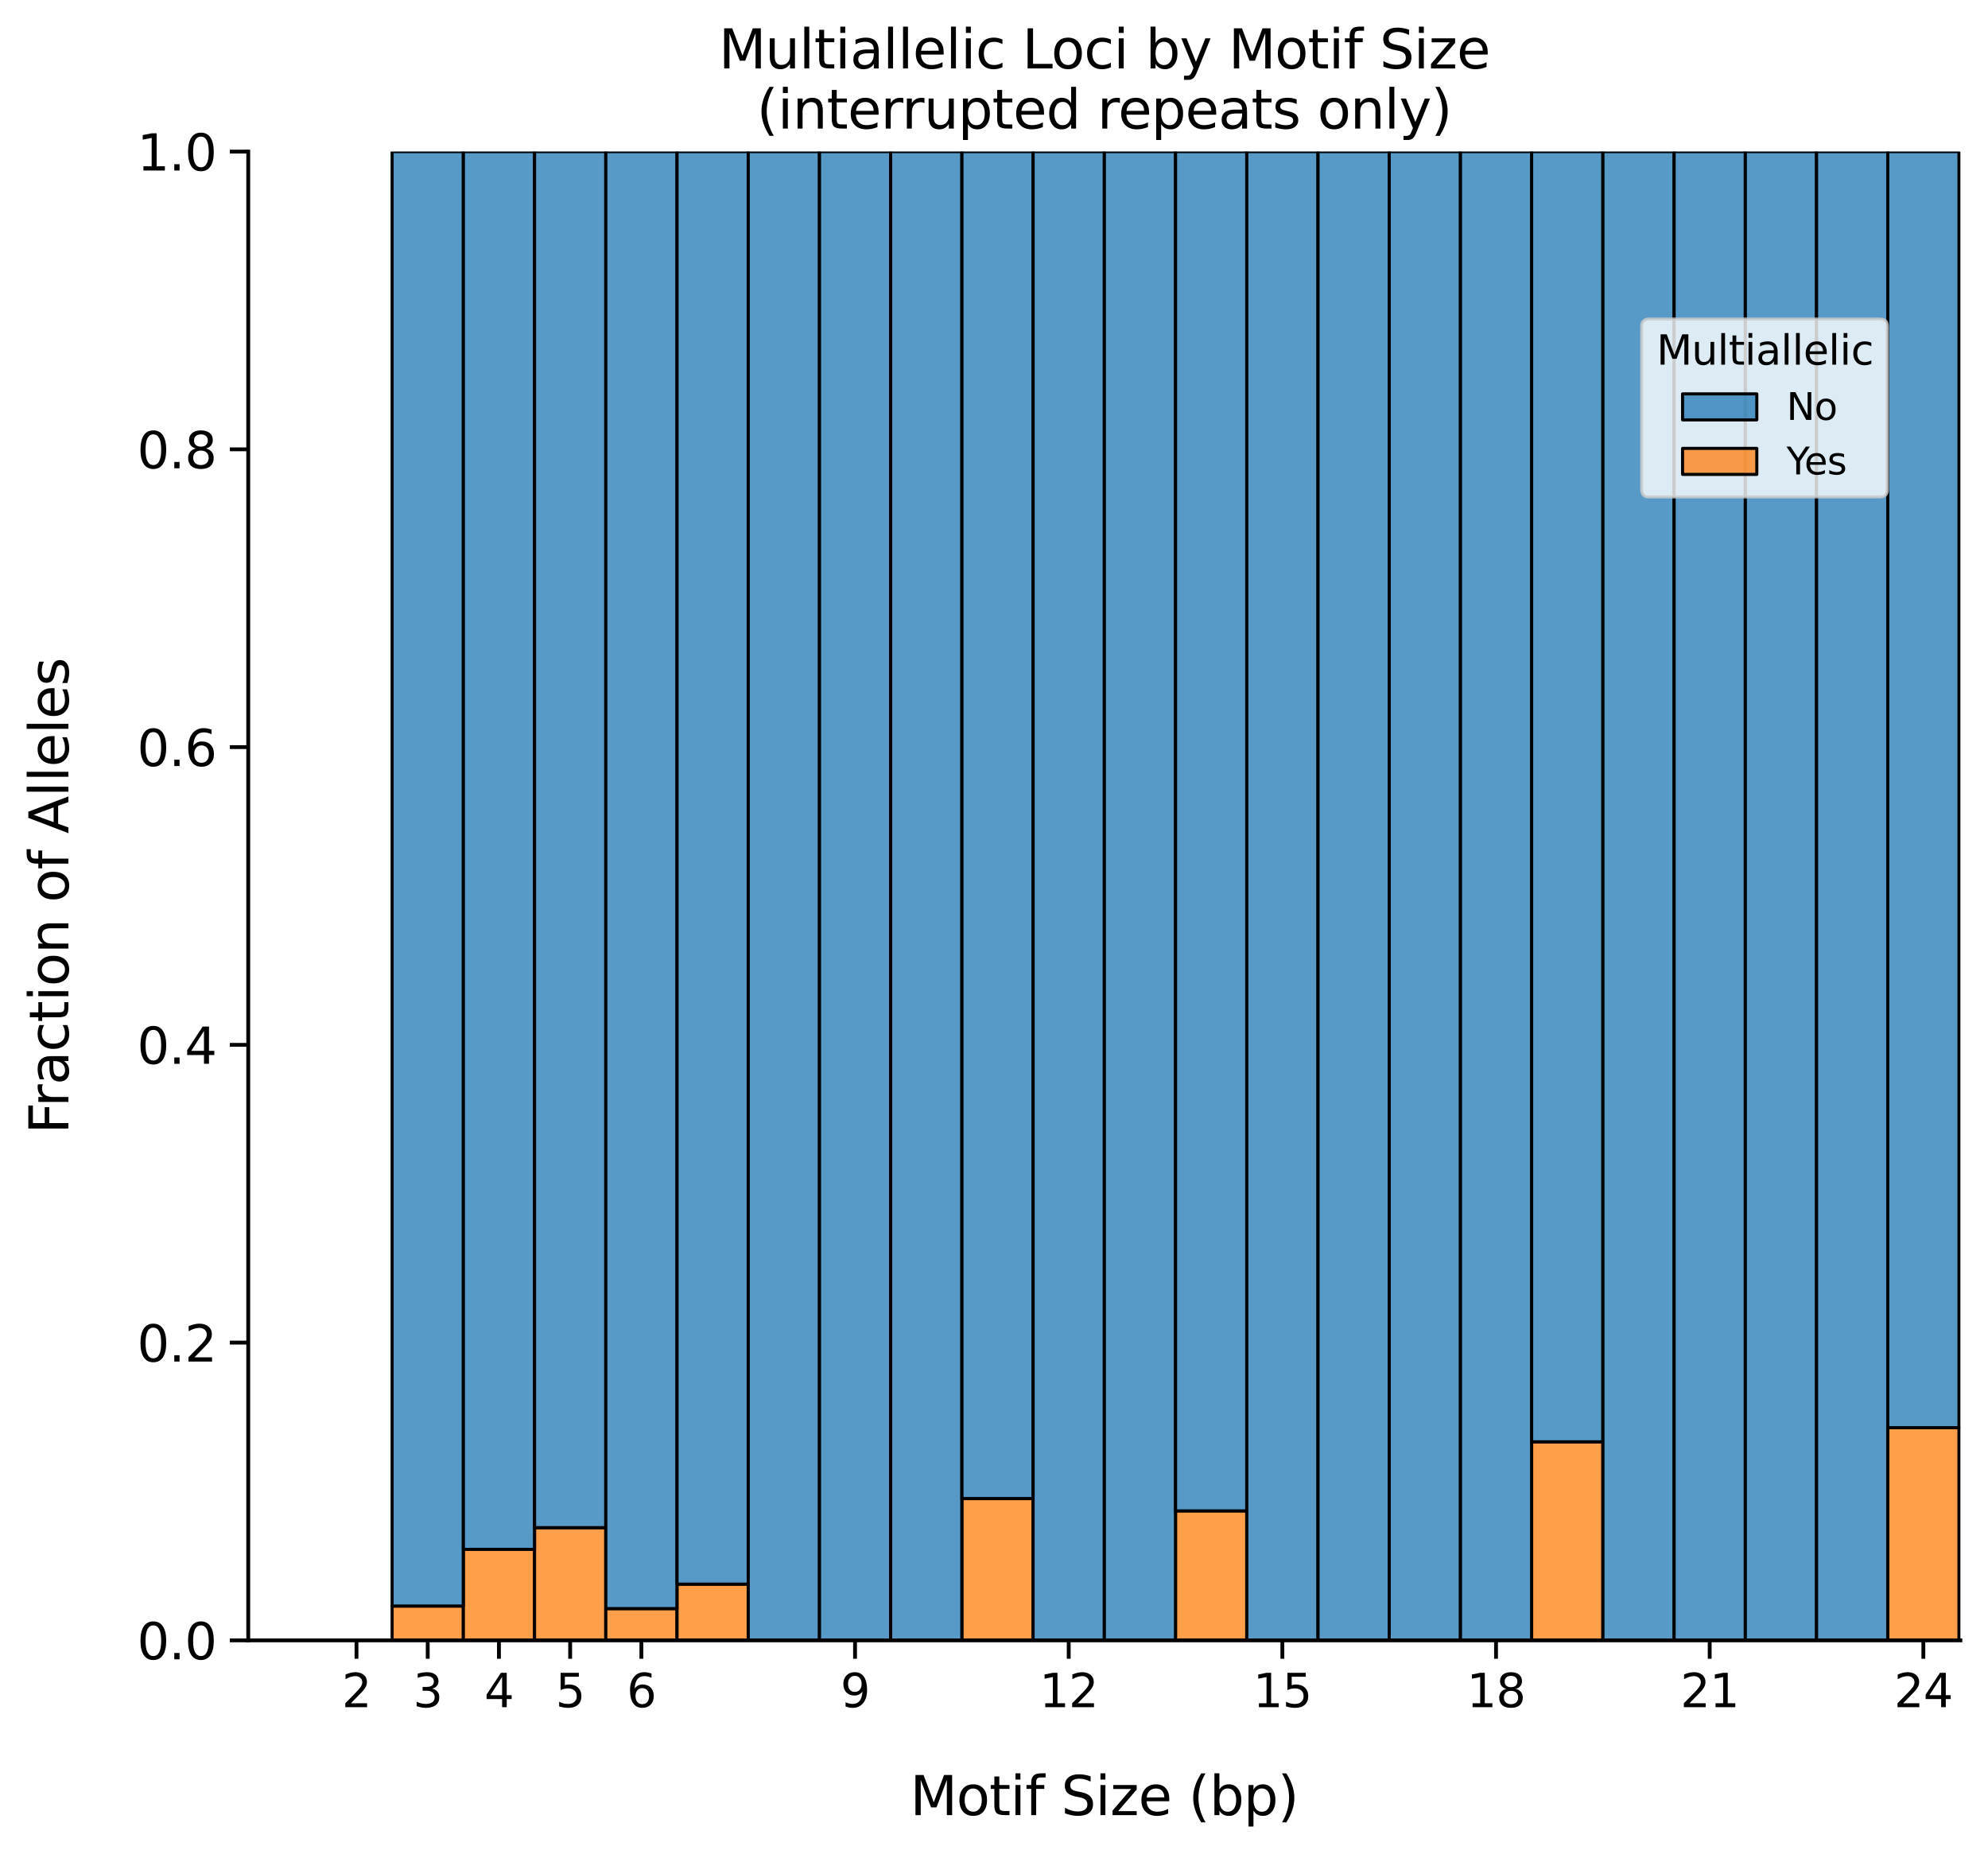 <?xml version="1.0" encoding="utf-8" standalone="no"?>
<!DOCTYPE svg PUBLIC "-//W3C//DTD SVG 1.1//EN"
  "http://www.w3.org/Graphics/SVG/1.1/DTD/svg11.dtd">
<svg xmlns:xlink="http://www.w3.org/1999/xlink" width="518.323pt" height="483.258pt" viewBox="0 0 518.323 483.258" xmlns="http://www.w3.org/2000/svg" version="1.1">
 <defs>
  <style type="text/css">*{stroke-linejoin: round; stroke-linecap: butt}</style>
 </defs>
 <g id="figure_1">
  <g id="patch_1">
   <path d="M 0 483.258 
L 518.323 483.258 
L 518.323 0 
L 0 0 
z
" style="fill: #ffffff"/>
  </g>
  <g id="axes_1">
   <g id="patch_2">
    <path d="M 64.723 427.595 
L 511.123 427.595 
L 511.123 39.515 
L 64.723 39.515 
z
" style="fill: #ffffff"/>
   </g>
   <g id="patch_3">
    <path d="M 102.233 427.595 
L 120.802 427.595 
L 120.802 418.659 
L 102.233 418.659 
z
" clip-path="url(#pe1c3b254dd)" style="fill: #ff7f0e; fill-opacity: 0.75; stroke: #000000; stroke-width: 0.8; stroke-linejoin: miter"/>
   </g>
   <g id="patch_4">
    <path d="M 120.802 427.595 
L 139.371 427.595 
L 139.371 403.868 
L 120.802 403.868 
z
" clip-path="url(#pe1c3b254dd)" style="fill: #ff7f0e; fill-opacity: 0.75; stroke: #000000; stroke-width: 0.8; stroke-linejoin: miter"/>
   </g>
   <g id="patch_5">
    <path d="M 139.371 427.595 
L 157.94 427.595 
L 157.94 398.227 
L 139.371 398.227 
z
" clip-path="url(#pe1c3b254dd)" style="fill: #ff7f0e; fill-opacity: 0.75; stroke: #000000; stroke-width: 0.8; stroke-linejoin: miter"/>
   </g>
   <g id="patch_6">
    <path d="M 157.94 427.595 
L 176.509 427.595 
L 176.509 419.323 
L 157.94 419.323 
z
" clip-path="url(#pe1c3b254dd)" style="fill: #ff7f0e; fill-opacity: 0.75; stroke: #000000; stroke-width: 0.8; stroke-linejoin: miter"/>
   </g>
   <g id="patch_7">
    <path d="M 176.509 427.595 
L 195.078 427.595 
L 195.078 412.95 
L 176.509 412.95 
z
" clip-path="url(#pe1c3b254dd)" style="fill: #ff7f0e; fill-opacity: 0.75; stroke: #000000; stroke-width: 0.8; stroke-linejoin: miter"/>
   </g>
   <g id="patch_8">
    <path d="M 195.078 427.595 
L 213.647 427.595 
L 213.647 427.595 
L 195.078 427.595 
z
" clip-path="url(#pe1c3b254dd)" style="fill: #ff7f0e; fill-opacity: 0.75; stroke: #000000; stroke-width: 0.8; stroke-linejoin: miter"/>
   </g>
   <g id="patch_9">
    <path d="M 213.647 427.595 
L 232.216 427.595 
L 232.216 427.595 
L 213.647 427.595 
z
" clip-path="url(#pe1c3b254dd)" style="fill: #ff7f0e; fill-opacity: 0.75; stroke: #000000; stroke-width: 0.8; stroke-linejoin: miter"/>
   </g>
   <g id="patch_10">
    <path d="M 232.216 427.595 
L 250.785 427.595 
L 250.785 427.595 
L 232.216 427.595 
z
" clip-path="url(#pe1c3b254dd)" style="fill: #ff7f0e; fill-opacity: 0.75; stroke: #000000; stroke-width: 0.8; stroke-linejoin: miter"/>
   </g>
   <g id="patch_11">
    <path d="M 250.785 427.595 
L 269.354 427.595 
L 269.354 390.635 
L 250.785 390.635 
z
" clip-path="url(#pe1c3b254dd)" style="fill: #ff7f0e; fill-opacity: 0.75; stroke: #000000; stroke-width: 0.8; stroke-linejoin: miter"/>
   </g>
   <g id="patch_12">
    <path d="M 269.354 427.595 
L 287.923 427.595 
L 287.923 427.595 
L 269.354 427.595 
z
" clip-path="url(#pe1c3b254dd)" style="fill: #ff7f0e; fill-opacity: 0.75; stroke: #000000; stroke-width: 0.8; stroke-linejoin: miter"/>
   </g>
   <g id="patch_13">
    <path d="M 287.923 427.595 
L 306.492 427.595 
L 306.492 427.595 
L 287.923 427.595 
z
" clip-path="url(#pe1c3b254dd)" style="fill: #ff7f0e; fill-opacity: 0.75; stroke: #000000; stroke-width: 0.8; stroke-linejoin: miter"/>
   </g>
   <g id="patch_14">
    <path d="M 306.492 427.595 
L 325.062 427.595 
L 325.062 393.849 
L 306.492 393.849 
z
" clip-path="url(#pe1c3b254dd)" style="fill: #ff7f0e; fill-opacity: 0.75; stroke: #000000; stroke-width: 0.8; stroke-linejoin: miter"/>
   </g>
   <g id="patch_15">
    <path d="M 325.062 427.595 
L 343.631 427.595 
L 343.631 427.595 
L 325.062 427.595 
z
" clip-path="url(#pe1c3b254dd)" style="fill: #ff7f0e; fill-opacity: 0.75; stroke: #000000; stroke-width: 0.8; stroke-linejoin: miter"/>
   </g>
   <g id="patch_16">
    <path d="M 343.631 427.595 
L 362.2 427.595 
L 362.2 427.595 
L 343.631 427.595 
z
" clip-path="url(#pe1c3b254dd)" style="fill: #ff7f0e; fill-opacity: 0.75; stroke: #000000; stroke-width: 0.8; stroke-linejoin: miter"/>
   </g>
   <g id="patch_17">
    <path d="M 362.2 427.595 
L 380.769 427.595 
L 380.769 427.595 
L 362.2 427.595 
z
" clip-path="url(#pe1c3b254dd)" style="fill: #ff7f0e; fill-opacity: 0.75; stroke: #000000; stroke-width: 0.8; stroke-linejoin: miter"/>
   </g>
   <g id="patch_18">
    <path d="M 380.769 427.595 
L 399.338 427.595 
L 399.338 427.595 
L 380.769 427.595 
z
" clip-path="url(#pe1c3b254dd)" style="fill: #ff7f0e; fill-opacity: 0.75; stroke: #000000; stroke-width: 0.8; stroke-linejoin: miter"/>
   </g>
   <g id="patch_19">
    <path d="M 399.338 427.595 
L 417.907 427.595 
L 417.907 375.851 
L 399.338 375.851 
z
" clip-path="url(#pe1c3b254dd)" style="fill: #ff7f0e; fill-opacity: 0.75; stroke: #000000; stroke-width: 0.8; stroke-linejoin: miter"/>
   </g>
   <g id="patch_20">
    <path d="M 417.907 427.595 
L 436.476 427.595 
L 436.476 427.595 
L 417.907 427.595 
z
" clip-path="url(#pe1c3b254dd)" style="fill: #ff7f0e; fill-opacity: 0.75; stroke: #000000; stroke-width: 0.8; stroke-linejoin: miter"/>
   </g>
   <g id="patch_21">
    <path d="M 436.476 427.595 
L 455.045 427.595 
L 455.045 427.595 
L 436.476 427.595 
z
" clip-path="url(#pe1c3b254dd)" style="fill: #ff7f0e; fill-opacity: 0.75; stroke: #000000; stroke-width: 0.8; stroke-linejoin: miter"/>
   </g>
   <g id="patch_22">
    <path d="M 455.045 427.595 
L 473.614 427.595 
L 473.614 427.595 
L 455.045 427.595 
z
" clip-path="url(#pe1c3b254dd)" style="fill: #ff7f0e; fill-opacity: 0.75; stroke: #000000; stroke-width: 0.8; stroke-linejoin: miter"/>
   </g>
   <g id="patch_23">
    <path d="M 473.614 427.595 
L 492.183 427.595 
L 492.183 427.595 
L 473.614 427.595 
z
" clip-path="url(#pe1c3b254dd)" style="fill: #ff7f0e; fill-opacity: 0.75; stroke: #000000; stroke-width: 0.8; stroke-linejoin: miter"/>
   </g>
   <g id="patch_24">
    <path d="M 492.183 427.595 
L 510.752 427.595 
L 510.752 372.155 
L 492.183 372.155 
z
" clip-path="url(#pe1c3b254dd)" style="fill: #ff7f0e; fill-opacity: 0.75; stroke: #000000; stroke-width: 0.8; stroke-linejoin: miter"/>
   </g>
   <g id="patch_25">
    <path d="M 102.233 418.659 
L 120.802 418.659 
L 120.802 39.515 
L 102.233 39.515 
z
" clip-path="url(#pe1c3b254dd)" style="fill: #1f77b4; fill-opacity: 0.75; stroke: #000000; stroke-width: 0.8; stroke-linejoin: miter"/>
   </g>
   <g id="patch_26">
    <path d="M 120.802 403.868 
L 139.371 403.868 
L 139.371 39.515 
L 120.802 39.515 
z
" clip-path="url(#pe1c3b254dd)" style="fill: #1f77b4; fill-opacity: 0.75; stroke: #000000; stroke-width: 0.8; stroke-linejoin: miter"/>
   </g>
   <g id="patch_27">
    <path d="M 139.371 398.227 
L 157.94 398.227 
L 157.94 39.515 
L 139.371 39.515 
z
" clip-path="url(#pe1c3b254dd)" style="fill: #1f77b4; fill-opacity: 0.75; stroke: #000000; stroke-width: 0.8; stroke-linejoin: miter"/>
   </g>
   <g id="patch_28">
    <path d="M 157.94 419.323 
L 176.509 419.323 
L 176.509 39.515 
L 157.94 39.515 
z
" clip-path="url(#pe1c3b254dd)" style="fill: #1f77b4; fill-opacity: 0.75; stroke: #000000; stroke-width: 0.8; stroke-linejoin: miter"/>
   </g>
   <g id="patch_29">
    <path d="M 176.509 412.95 
L 195.078 412.95 
L 195.078 39.515 
L 176.509 39.515 
z
" clip-path="url(#pe1c3b254dd)" style="fill: #1f77b4; fill-opacity: 0.75; stroke: #000000; stroke-width: 0.8; stroke-linejoin: miter"/>
   </g>
   <g id="patch_30">
    <path d="M 195.078 427.595 
L 213.647 427.595 
L 213.647 39.515 
L 195.078 39.515 
z
" clip-path="url(#pe1c3b254dd)" style="fill: #1f77b4; fill-opacity: 0.75; stroke: #000000; stroke-width: 0.8; stroke-linejoin: miter"/>
   </g>
   <g id="patch_31">
    <path d="M 213.647 427.595 
L 232.216 427.595 
L 232.216 39.515 
L 213.647 39.515 
z
" clip-path="url(#pe1c3b254dd)" style="fill: #1f77b4; fill-opacity: 0.75; stroke: #000000; stroke-width: 0.8; stroke-linejoin: miter"/>
   </g>
   <g id="patch_32">
    <path d="M 232.216 427.595 
L 250.785 427.595 
L 250.785 39.515 
L 232.216 39.515 
z
" clip-path="url(#pe1c3b254dd)" style="fill: #1f77b4; fill-opacity: 0.75; stroke: #000000; stroke-width: 0.8; stroke-linejoin: miter"/>
   </g>
   <g id="patch_33">
    <path d="M 250.785 390.635 
L 269.354 390.635 
L 269.354 39.515 
L 250.785 39.515 
z
" clip-path="url(#pe1c3b254dd)" style="fill: #1f77b4; fill-opacity: 0.75; stroke: #000000; stroke-width: 0.8; stroke-linejoin: miter"/>
   </g>
   <g id="patch_34">
    <path d="M 269.354 427.595 
L 287.923 427.595 
L 287.923 39.515 
L 269.354 39.515 
z
" clip-path="url(#pe1c3b254dd)" style="fill: #1f77b4; fill-opacity: 0.75; stroke: #000000; stroke-width: 0.8; stroke-linejoin: miter"/>
   </g>
   <g id="patch_35">
    <path d="M 287.923 427.595 
L 306.492 427.595 
L 306.492 39.515 
L 287.923 39.515 
z
" clip-path="url(#pe1c3b254dd)" style="fill: #1f77b4; fill-opacity: 0.75; stroke: #000000; stroke-width: 0.8; stroke-linejoin: miter"/>
   </g>
   <g id="patch_36">
    <path d="M 306.492 393.849 
L 325.062 393.849 
L 325.062 39.515 
L 306.492 39.515 
z
" clip-path="url(#pe1c3b254dd)" style="fill: #1f77b4; fill-opacity: 0.75; stroke: #000000; stroke-width: 0.8; stroke-linejoin: miter"/>
   </g>
   <g id="patch_37">
    <path d="M 325.062 427.595 
L 343.631 427.595 
L 343.631 39.515 
L 325.062 39.515 
z
" clip-path="url(#pe1c3b254dd)" style="fill: #1f77b4; fill-opacity: 0.75; stroke: #000000; stroke-width: 0.8; stroke-linejoin: miter"/>
   </g>
   <g id="patch_38">
    <path d="M 343.631 427.595 
L 362.2 427.595 
L 362.2 39.515 
L 343.631 39.515 
z
" clip-path="url(#pe1c3b254dd)" style="fill: #1f77b4; fill-opacity: 0.75; stroke: #000000; stroke-width: 0.8; stroke-linejoin: miter"/>
   </g>
   <g id="patch_39">
    <path d="M 362.2 427.595 
L 380.769 427.595 
L 380.769 39.515 
L 362.2 39.515 
z
" clip-path="url(#pe1c3b254dd)" style="fill: #1f77b4; fill-opacity: 0.75; stroke: #000000; stroke-width: 0.8; stroke-linejoin: miter"/>
   </g>
   <g id="patch_40">
    <path d="M 380.769 427.595 
L 399.338 427.595 
L 399.338 39.515 
L 380.769 39.515 
z
" clip-path="url(#pe1c3b254dd)" style="fill: #1f77b4; fill-opacity: 0.75; stroke: #000000; stroke-width: 0.8; stroke-linejoin: miter"/>
   </g>
   <g id="patch_41">
    <path d="M 399.338 375.851 
L 417.907 375.851 
L 417.907 39.515 
L 399.338 39.515 
z
" clip-path="url(#pe1c3b254dd)" style="fill: #1f77b4; fill-opacity: 0.75; stroke: #000000; stroke-width: 0.8; stroke-linejoin: miter"/>
   </g>
   <g id="patch_42">
    <path d="M 417.907 427.595 
L 436.476 427.595 
L 436.476 39.515 
L 417.907 39.515 
z
" clip-path="url(#pe1c3b254dd)" style="fill: #1f77b4; fill-opacity: 0.75; stroke: #000000; stroke-width: 0.8; stroke-linejoin: miter"/>
   </g>
   <g id="patch_43">
    <path d="M 436.476 427.595 
L 455.045 427.595 
L 455.045 39.515 
L 436.476 39.515 
z
" clip-path="url(#pe1c3b254dd)" style="fill: #1f77b4; fill-opacity: 0.75; stroke: #000000; stroke-width: 0.8; stroke-linejoin: miter"/>
   </g>
   <g id="patch_44">
    <path d="M 455.045 427.595 
L 473.614 427.595 
L 473.614 39.515 
L 455.045 39.515 
z
" clip-path="url(#pe1c3b254dd)" style="fill: #1f77b4; fill-opacity: 0.75; stroke: #000000; stroke-width: 0.8; stroke-linejoin: miter"/>
   </g>
   <g id="patch_45">
    <path d="M 473.614 427.595 
L 492.183 427.595 
L 492.183 39.515 
L 473.614 39.515 
z
" clip-path="url(#pe1c3b254dd)" style="fill: #1f77b4; fill-opacity: 0.75; stroke: #000000; stroke-width: 0.8; stroke-linejoin: miter"/>
   </g>
   <g id="patch_46">
    <path d="M 492.183 372.155 
L 510.752 372.155 
L 510.752 39.515 
L 492.183 39.515 
z
" clip-path="url(#pe1c3b254dd)" style="fill: #1f77b4; fill-opacity: 0.75; stroke: #000000; stroke-width: 0.8; stroke-linejoin: miter"/>
   </g>
   <g id="matplotlib.axis_1">
    <g id="xtick_1">
     <g id="line2d_1">
      <defs>
       <path id="m0bc56a7052" d="M 0 0 
L 0 4.8 
" style="stroke: #000000"/>
      </defs>
      <g>
       <use xlink:href="#m0bc56a7052" x="92.948" y="427.595" style="stroke: #000000"/>
      </g>
     </g>
     <g id="text_1">
      <!-- 2 -->
      <g transform="translate(89.131 445.013)scale(0.12 -0.12)">
       <defs>
        <path id="DejaVuSans-32" d="M 1228 531 
L 3431 531 
L 3431 0 
L 469 0 
L 469 531 
Q 828 903 1448 1529 
Q 2069 2156 2228 2338 
Q 2531 2678 2651 2914 
Q 2772 3150 2772 3378 
Q 2772 3750 2511 3984 
Q 2250 4219 1831 4219 
Q 1534 4219 1204 4116 
Q 875 4013 500 3803 
L 500 4441 
Q 881 4594 1212 4672 
Q 1544 4750 1819 4750 
Q 2544 4750 2975 4387 
Q 3406 4025 3406 3419 
Q 3406 3131 3298 2873 
Q 3191 2616 2906 2266 
Q 2828 2175 2409 1742 
Q 1991 1309 1228 531 
z
" transform="scale(0.016)"/>
       </defs>
       <use xlink:href="#DejaVuSans-32"/>
      </g>
     </g>
    </g>
    <g id="xtick_2">
     <g id="line2d_2">
      <g>
       <use xlink:href="#m0bc56a7052" x="111.517" y="427.595" style="stroke: #000000"/>
      </g>
     </g>
     <g id="text_2">
      <!-- 3 -->
      <g transform="translate(107.7 445.013)scale(0.12 -0.12)">
       <defs>
        <path id="DejaVuSans-33" d="M 2597 2516 
Q 3050 2419 3304 2112 
Q 3559 1806 3559 1356 
Q 3559 666 3084 287 
Q 2609 -91 1734 -91 
Q 1441 -91 1130 -33 
Q 819 25 488 141 
L 488 750 
Q 750 597 1062 519 
Q 1375 441 1716 441 
Q 2309 441 2620 675 
Q 2931 909 2931 1356 
Q 2931 1769 2642 2001 
Q 2353 2234 1838 2234 
L 1294 2234 
L 1294 2753 
L 1863 2753 
Q 2328 2753 2575 2939 
Q 2822 3125 2822 3475 
Q 2822 3834 2567 4026 
Q 2313 4219 1838 4219 
Q 1578 4219 1281 4162 
Q 984 4106 628 3988 
L 628 4550 
Q 988 4650 1302 4700 
Q 1616 4750 1894 4750 
Q 2613 4750 3031 4423 
Q 3450 4097 3450 3541 
Q 3450 3153 3228 2886 
Q 3006 2619 2597 2516 
z
" transform="scale(0.016)"/>
       </defs>
       <use xlink:href="#DejaVuSans-33"/>
      </g>
     </g>
    </g>
    <g id="xtick_3">
     <g id="line2d_3">
      <g>
       <use xlink:href="#m0bc56a7052" x="130.086" y="427.595" style="stroke: #000000"/>
      </g>
     </g>
     <g id="text_3">
      <!-- 4 -->
      <g transform="translate(126.269 445.013)scale(0.12 -0.12)">
       <defs>
        <path id="DejaVuSans-34" d="M 2419 4116 
L 825 1625 
L 2419 1625 
L 2419 4116 
z
M 2253 4666 
L 3047 4666 
L 3047 1625 
L 3713 1625 
L 3713 1100 
L 3047 1100 
L 3047 0 
L 2419 0 
L 2419 1100 
L 313 1100 
L 313 1709 
L 2253 4666 
z
" transform="scale(0.016)"/>
       </defs>
       <use xlink:href="#DejaVuSans-34"/>
      </g>
     </g>
    </g>
    <g id="xtick_4">
     <g id="line2d_4">
      <g>
       <use xlink:href="#m0bc56a7052" x="148.656" y="427.595" style="stroke: #000000"/>
      </g>
     </g>
     <g id="text_4">
      <!-- 5 -->
      <g transform="translate(144.838 445.013)scale(0.12 -0.12)">
       <defs>
        <path id="DejaVuSans-35" d="M 691 4666 
L 3169 4666 
L 3169 4134 
L 1269 4134 
L 1269 2991 
Q 1406 3038 1543 3061 
Q 1681 3084 1819 3084 
Q 2600 3084 3056 2656 
Q 3513 2228 3513 1497 
Q 3513 744 3044 326 
Q 2575 -91 1722 -91 
Q 1428 -91 1123 -41 
Q 819 9 494 109 
L 494 744 
Q 775 591 1075 516 
Q 1375 441 1709 441 
Q 2250 441 2565 725 
Q 2881 1009 2881 1497 
Q 2881 1984 2565 2268 
Q 2250 2553 1709 2553 
Q 1456 2553 1204 2497 
Q 953 2441 691 2322 
L 691 4666 
z
" transform="scale(0.016)"/>
       </defs>
       <use xlink:href="#DejaVuSans-35"/>
      </g>
     </g>
    </g>
    <g id="xtick_5">
     <g id="line2d_5">
      <g>
       <use xlink:href="#m0bc56a7052" x="167.225" y="427.595" style="stroke: #000000"/>
      </g>
     </g>
     <g id="text_5">
      <!-- 6 -->
      <g transform="translate(163.407 445.013)scale(0.12 -0.12)">
       <defs>
        <path id="DejaVuSans-36" d="M 2113 2584 
Q 1688 2584 1439 2293 
Q 1191 2003 1191 1497 
Q 1191 994 1439 701 
Q 1688 409 2113 409 
Q 2538 409 2786 701 
Q 3034 994 3034 1497 
Q 3034 2003 2786 2293 
Q 2538 2584 2113 2584 
z
M 3366 4563 
L 3366 3988 
Q 3128 4100 2886 4159 
Q 2644 4219 2406 4219 
Q 1781 4219 1451 3797 
Q 1122 3375 1075 2522 
Q 1259 2794 1537 2939 
Q 1816 3084 2150 3084 
Q 2853 3084 3261 2657 
Q 3669 2231 3669 1497 
Q 3669 778 3244 343 
Q 2819 -91 2113 -91 
Q 1303 -91 875 529 
Q 447 1150 447 2328 
Q 447 3434 972 4092 
Q 1497 4750 2381 4750 
Q 2619 4750 2861 4703 
Q 3103 4656 3366 4563 
z
" transform="scale(0.016)"/>
       </defs>
       <use xlink:href="#DejaVuSans-36"/>
      </g>
     </g>
    </g>
    <g id="xtick_6">
     <g id="line2d_6">
      <g>
       <use xlink:href="#m0bc56a7052" x="222.932" y="427.595" style="stroke: #000000"/>
      </g>
     </g>
     <g id="text_6">
      <!-- 9 -->
      <g transform="translate(219.114 445.013)scale(0.12 -0.12)">
       <defs>
        <path id="DejaVuSans-39" d="M 703 97 
L 703 672 
Q 941 559 1184 500 
Q 1428 441 1663 441 
Q 2288 441 2617 861 
Q 2947 1281 2994 2138 
Q 2813 1869 2534 1725 
Q 2256 1581 1919 1581 
Q 1219 1581 811 2004 
Q 403 2428 403 3163 
Q 403 3881 828 4315 
Q 1253 4750 1959 4750 
Q 2769 4750 3195 4129 
Q 3622 3509 3622 2328 
Q 3622 1225 3098 567 
Q 2575 -91 1691 -91 
Q 1453 -91 1209 -44 
Q 966 3 703 97 
z
M 1959 2075 
Q 2384 2075 2632 2365 
Q 2881 2656 2881 3163 
Q 2881 3666 2632 3958 
Q 2384 4250 1959 4250 
Q 1534 4250 1286 3958 
Q 1038 3666 1038 3163 
Q 1038 2656 1286 2365 
Q 1534 2075 1959 2075 
z
" transform="scale(0.016)"/>
       </defs>
       <use xlink:href="#DejaVuSans-39"/>
      </g>
     </g>
    </g>
    <g id="xtick_7">
     <g id="line2d_7">
      <g>
       <use xlink:href="#m0bc56a7052" x="278.639" y="427.595" style="stroke: #000000"/>
      </g>
     </g>
     <g id="text_7">
      <!-- 12 -->
      <g transform="translate(271.004 445.013)scale(0.12 -0.12)">
       <defs>
        <path id="DejaVuSans-31" d="M 794 531 
L 1825 531 
L 1825 4091 
L 703 3866 
L 703 4441 
L 1819 4666 
L 2450 4666 
L 2450 531 
L 3481 531 
L 3481 0 
L 794 0 
L 794 531 
z
" transform="scale(0.016)"/>
       </defs>
       <use xlink:href="#DejaVuSans-31"/>
       <use xlink:href="#DejaVuSans-32" x="63.623"/>
      </g>
     </g>
    </g>
    <g id="xtick_8">
     <g id="line2d_8">
      <g>
       <use xlink:href="#m0bc56a7052" x="334.346" y="427.595" style="stroke: #000000"/>
      </g>
     </g>
     <g id="text_8">
      <!-- 15 -->
      <g transform="translate(326.711 445.013)scale(0.12 -0.12)">
       <use xlink:href="#DejaVuSans-31"/>
       <use xlink:href="#DejaVuSans-35" x="63.623"/>
      </g>
     </g>
    </g>
    <g id="xtick_9">
     <g id="line2d_9">
      <g>
       <use xlink:href="#m0bc56a7052" x="390.053" y="427.595" style="stroke: #000000"/>
      </g>
     </g>
     <g id="text_9">
      <!-- 18 -->
      <g transform="translate(382.418 445.013)scale(0.12 -0.12)">
       <defs>
        <path id="DejaVuSans-38" d="M 2034 2216 
Q 1584 2216 1326 1975 
Q 1069 1734 1069 1313 
Q 1069 891 1326 650 
Q 1584 409 2034 409 
Q 2484 409 2743 651 
Q 3003 894 3003 1313 
Q 3003 1734 2745 1975 
Q 2488 2216 2034 2216 
z
M 1403 2484 
Q 997 2584 770 2862 
Q 544 3141 544 3541 
Q 544 4100 942 4425 
Q 1341 4750 2034 4750 
Q 2731 4750 3128 4425 
Q 3525 4100 3525 3541 
Q 3525 3141 3298 2862 
Q 3072 2584 2669 2484 
Q 3125 2378 3379 2068 
Q 3634 1759 3634 1313 
Q 3634 634 3220 271 
Q 2806 -91 2034 -91 
Q 1263 -91 848 271 
Q 434 634 434 1313 
Q 434 1759 690 2068 
Q 947 2378 1403 2484 
z
M 1172 3481 
Q 1172 3119 1398 2916 
Q 1625 2713 2034 2713 
Q 2441 2713 2670 2916 
Q 2900 3119 2900 3481 
Q 2900 3844 2670 4047 
Q 2441 4250 2034 4250 
Q 1625 4250 1398 4047 
Q 1172 3844 1172 3481 
z
" transform="scale(0.016)"/>
       </defs>
       <use xlink:href="#DejaVuSans-31"/>
       <use xlink:href="#DejaVuSans-38" x="63.623"/>
      </g>
     </g>
    </g>
    <g id="xtick_10">
     <g id="line2d_10">
      <g>
       <use xlink:href="#m0bc56a7052" x="445.76" y="427.595" style="stroke: #000000"/>
      </g>
     </g>
     <g id="text_10">
      <!-- 21 -->
      <g transform="translate(438.125 445.013)scale(0.12 -0.12)">
       <use xlink:href="#DejaVuSans-32"/>
       <use xlink:href="#DejaVuSans-31" x="63.623"/>
      </g>
     </g>
    </g>
    <g id="xtick_11">
     <g id="line2d_11">
      <g>
       <use xlink:href="#m0bc56a7052" x="501.468" y="427.595" style="stroke: #000000"/>
      </g>
     </g>
     <g id="text_11">
      <!-- 24 -->
      <g transform="translate(493.833 445.013)scale(0.12 -0.12)">
       <use xlink:href="#DejaVuSans-32"/>
       <use xlink:href="#DejaVuSans-34" x="63.623"/>
      </g>
     </g>
    </g>
    <g id="text_12">
     <!-- Motif Size (bp) -->
     <g transform="translate(237.278 473.146)scale(0.14 -0.14)">
      <defs>
       <path id="DejaVuSans-4d" d="M 628 4666 
L 1569 4666 
L 2759 1491 
L 3956 4666 
L 4897 4666 
L 4897 0 
L 4281 0 
L 4281 4097 
L 3078 897 
L 2444 897 
L 1241 4097 
L 1241 0 
L 628 0 
L 628 4666 
z
" transform="scale(0.016)"/>
       <path id="DejaVuSans-6f" d="M 1959 3097 
Q 1497 3097 1228 2736 
Q 959 2375 959 1747 
Q 959 1119 1226 758 
Q 1494 397 1959 397 
Q 2419 397 2687 759 
Q 2956 1122 2956 1747 
Q 2956 2369 2687 2733 
Q 2419 3097 1959 3097 
z
M 1959 3584 
Q 2709 3584 3137 3096 
Q 3566 2609 3566 1747 
Q 3566 888 3137 398 
Q 2709 -91 1959 -91 
Q 1206 -91 779 398 
Q 353 888 353 1747 
Q 353 2609 779 3096 
Q 1206 3584 1959 3584 
z
" transform="scale(0.016)"/>
       <path id="DejaVuSans-74" d="M 1172 4494 
L 1172 3500 
L 2356 3500 
L 2356 3053 
L 1172 3053 
L 1172 1153 
Q 1172 725 1289 603 
Q 1406 481 1766 481 
L 2356 481 
L 2356 0 
L 1766 0 
Q 1100 0 847 248 
Q 594 497 594 1153 
L 594 3053 
L 172 3053 
L 172 3500 
L 594 3500 
L 594 4494 
L 1172 4494 
z
" transform="scale(0.016)"/>
       <path id="DejaVuSans-69" d="M 603 3500 
L 1178 3500 
L 1178 0 
L 603 0 
L 603 3500 
z
M 603 4863 
L 1178 4863 
L 1178 4134 
L 603 4134 
L 603 4863 
z
" transform="scale(0.016)"/>
       <path id="DejaVuSans-66" d="M 2375 4863 
L 2375 4384 
L 1825 4384 
Q 1516 4384 1395 4259 
Q 1275 4134 1275 3809 
L 1275 3500 
L 2222 3500 
L 2222 3053 
L 1275 3053 
L 1275 0 
L 697 0 
L 697 3053 
L 147 3053 
L 147 3500 
L 697 3500 
L 697 3744 
Q 697 4328 969 4595 
Q 1241 4863 1831 4863 
L 2375 4863 
z
" transform="scale(0.016)"/>
       <path id="DejaVuSans-20" transform="scale(0.016)"/>
       <path id="DejaVuSans-53" d="M 3425 4513 
L 3425 3897 
Q 3066 4069 2747 4153 
Q 2428 4238 2131 4238 
Q 1616 4238 1336 4038 
Q 1056 3838 1056 3469 
Q 1056 3159 1242 3001 
Q 1428 2844 1947 2747 
L 2328 2669 
Q 3034 2534 3370 2195 
Q 3706 1856 3706 1288 
Q 3706 609 3251 259 
Q 2797 -91 1919 -91 
Q 1588 -91 1214 -16 
Q 841 59 441 206 
L 441 856 
Q 825 641 1194 531 
Q 1563 422 1919 422 
Q 2459 422 2753 634 
Q 3047 847 3047 1241 
Q 3047 1584 2836 1778 
Q 2625 1972 2144 2069 
L 1759 2144 
Q 1053 2284 737 2584 
Q 422 2884 422 3419 
Q 422 4038 858 4394 
Q 1294 4750 2059 4750 
Q 2388 4750 2728 4690 
Q 3069 4631 3425 4513 
z
" transform="scale(0.016)"/>
       <path id="DejaVuSans-7a" d="M 353 3500 
L 3084 3500 
L 3084 2975 
L 922 459 
L 3084 459 
L 3084 0 
L 275 0 
L 275 525 
L 2438 3041 
L 353 3041 
L 353 3500 
z
" transform="scale(0.016)"/>
       <path id="DejaVuSans-65" d="M 3597 1894 
L 3597 1613 
L 953 1613 
Q 991 1019 1311 708 
Q 1631 397 2203 397 
Q 2534 397 2845 478 
Q 3156 559 3463 722 
L 3463 178 
Q 3153 47 2828 -22 
Q 2503 -91 2169 -91 
Q 1331 -91 842 396 
Q 353 884 353 1716 
Q 353 2575 817 3079 
Q 1281 3584 2069 3584 
Q 2775 3584 3186 3129 
Q 3597 2675 3597 1894 
z
M 3022 2063 
Q 3016 2534 2758 2815 
Q 2500 3097 2075 3097 
Q 1594 3097 1305 2825 
Q 1016 2553 972 2059 
L 3022 2063 
z
" transform="scale(0.016)"/>
       <path id="DejaVuSans-28" d="M 1984 4856 
Q 1566 4138 1362 3434 
Q 1159 2731 1159 2009 
Q 1159 1288 1364 580 
Q 1569 -128 1984 -844 
L 1484 -844 
Q 1016 -109 783 600 
Q 550 1309 550 2009 
Q 550 2706 781 3412 
Q 1013 4119 1484 4856 
L 1984 4856 
z
" transform="scale(0.016)"/>
       <path id="DejaVuSans-62" d="M 3116 1747 
Q 3116 2381 2855 2742 
Q 2594 3103 2138 3103 
Q 1681 3103 1420 2742 
Q 1159 2381 1159 1747 
Q 1159 1113 1420 752 
Q 1681 391 2138 391 
Q 2594 391 2855 752 
Q 3116 1113 3116 1747 
z
M 1159 2969 
Q 1341 3281 1617 3432 
Q 1894 3584 2278 3584 
Q 2916 3584 3314 3078 
Q 3713 2572 3713 1747 
Q 3713 922 3314 415 
Q 2916 -91 2278 -91 
Q 1894 -91 1617 61 
Q 1341 213 1159 525 
L 1159 0 
L 581 0 
L 581 4863 
L 1159 4863 
L 1159 2969 
z
" transform="scale(0.016)"/>
       <path id="DejaVuSans-70" d="M 1159 525 
L 1159 -1331 
L 581 -1331 
L 581 3500 
L 1159 3500 
L 1159 2969 
Q 1341 3281 1617 3432 
Q 1894 3584 2278 3584 
Q 2916 3584 3314 3078 
Q 3713 2572 3713 1747 
Q 3713 922 3314 415 
Q 2916 -91 2278 -91 
Q 1894 -91 1617 61 
Q 1341 213 1159 525 
z
M 3116 1747 
Q 3116 2381 2855 2742 
Q 2594 3103 2138 3103 
Q 1681 3103 1420 2742 
Q 1159 2381 1159 1747 
Q 1159 1113 1420 752 
Q 1681 391 2138 391 
Q 2594 391 2855 752 
Q 3116 1113 3116 1747 
z
" transform="scale(0.016)"/>
       <path id="DejaVuSans-29" d="M 513 4856 
L 1013 4856 
Q 1481 4119 1714 3412 
Q 1947 2706 1947 2009 
Q 1947 1309 1714 600 
Q 1481 -109 1013 -844 
L 513 -844 
Q 928 -128 1133 580 
Q 1338 1288 1338 2009 
Q 1338 2731 1133 3434 
Q 928 4138 513 4856 
z
" transform="scale(0.016)"/>
      </defs>
      <use xlink:href="#DejaVuSans-4d"/>
      <use xlink:href="#DejaVuSans-6f" x="86.279"/>
      <use xlink:href="#DejaVuSans-74" x="147.461"/>
      <use xlink:href="#DejaVuSans-69" x="186.67"/>
      <use xlink:href="#DejaVuSans-66" x="214.453"/>
      <use xlink:href="#DejaVuSans-20" x="249.658"/>
      <use xlink:href="#DejaVuSans-53" x="281.445"/>
      <use xlink:href="#DejaVuSans-69" x="344.922"/>
      <use xlink:href="#DejaVuSans-7a" x="372.705"/>
      <use xlink:href="#DejaVuSans-65" x="425.195"/>
      <use xlink:href="#DejaVuSans-20" x="486.719"/>
      <use xlink:href="#DejaVuSans-28" x="518.506"/>
      <use xlink:href="#DejaVuSans-62" x="557.52"/>
      <use xlink:href="#DejaVuSans-70" x="620.996"/>
      <use xlink:href="#DejaVuSans-29" x="684.473"/>
     </g>
    </g>
   </g>
   <g id="matplotlib.axis_2">
    <g id="ytick_1">
     <g id="line2d_12">
      <defs>
       <path id="m323d73ff12" d="M 0 0 
L -4.8 0 
" style="stroke: #000000"/>
      </defs>
      <g>
       <use xlink:href="#m323d73ff12" x="64.723" y="427.595" style="stroke: #000000"/>
      </g>
     </g>
     <g id="text_13">
      <!-- 0.0 -->
      <g transform="translate(35.749 432.534)scale(0.13 -0.13)">
       <defs>
        <path id="DejaVuSans-30" d="M 2034 4250 
Q 1547 4250 1301 3770 
Q 1056 3291 1056 2328 
Q 1056 1369 1301 889 
Q 1547 409 2034 409 
Q 2525 409 2770 889 
Q 3016 1369 3016 2328 
Q 3016 3291 2770 3770 
Q 2525 4250 2034 4250 
z
M 2034 4750 
Q 2819 4750 3233 4129 
Q 3647 3509 3647 2328 
Q 3647 1150 3233 529 
Q 2819 -91 2034 -91 
Q 1250 -91 836 529 
Q 422 1150 422 2328 
Q 422 3509 836 4129 
Q 1250 4750 2034 4750 
z
" transform="scale(0.016)"/>
        <path id="DejaVuSans-2e" d="M 684 794 
L 1344 794 
L 1344 0 
L 684 0 
L 684 794 
z
" transform="scale(0.016)"/>
       </defs>
       <use xlink:href="#DejaVuSans-30"/>
       <use xlink:href="#DejaVuSans-2e" x="63.623"/>
       <use xlink:href="#DejaVuSans-30" x="95.41"/>
      </g>
     </g>
    </g>
    <g id="ytick_2">
     <g id="line2d_13">
      <g>
       <use xlink:href="#m323d73ff12" x="64.723" y="349.979" style="stroke: #000000"/>
      </g>
     </g>
     <g id="text_14">
      <!-- 0.2 -->
      <g transform="translate(35.749 354.918)scale(0.13 -0.13)">
       <use xlink:href="#DejaVuSans-30"/>
       <use xlink:href="#DejaVuSans-2e" x="63.623"/>
       <use xlink:href="#DejaVuSans-32" x="95.41"/>
      </g>
     </g>
    </g>
    <g id="ytick_3">
     <g id="line2d_14">
      <g>
       <use xlink:href="#m323d73ff12" x="64.723" y="272.363" style="stroke: #000000"/>
      </g>
     </g>
     <g id="text_15">
      <!-- 0.4 -->
      <g transform="translate(35.749 277.302)scale(0.13 -0.13)">
       <use xlink:href="#DejaVuSans-30"/>
       <use xlink:href="#DejaVuSans-2e" x="63.623"/>
       <use xlink:href="#DejaVuSans-34" x="95.41"/>
      </g>
     </g>
    </g>
    <g id="ytick_4">
     <g id="line2d_15">
      <g>
       <use xlink:href="#m323d73ff12" x="64.723" y="194.747" style="stroke: #000000"/>
      </g>
     </g>
     <g id="text_16">
      <!-- 0.6 -->
      <g transform="translate(35.749 199.686)scale(0.13 -0.13)">
       <use xlink:href="#DejaVuSans-30"/>
       <use xlink:href="#DejaVuSans-2e" x="63.623"/>
       <use xlink:href="#DejaVuSans-36" x="95.41"/>
      </g>
     </g>
    </g>
    <g id="ytick_5">
     <g id="line2d_16">
      <g>
       <use xlink:href="#m323d73ff12" x="64.723" y="117.131" style="stroke: #000000"/>
      </g>
     </g>
     <g id="text_17">
      <!-- 0.8 -->
      <g transform="translate(35.749 122.07)scale(0.13 -0.13)">
       <use xlink:href="#DejaVuSans-30"/>
       <use xlink:href="#DejaVuSans-2e" x="63.623"/>
       <use xlink:href="#DejaVuSans-38" x="95.41"/>
      </g>
     </g>
    </g>
    <g id="ytick_6">
     <g id="line2d_17">
      <g>
       <use xlink:href="#m323d73ff12" x="64.723" y="39.515" style="stroke: #000000"/>
      </g>
     </g>
     <g id="text_18">
      <!-- 1.0 -->
      <g transform="translate(35.749 44.454)scale(0.13 -0.13)">
       <use xlink:href="#DejaVuSans-31"/>
       <use xlink:href="#DejaVuSans-2e" x="63.623"/>
       <use xlink:href="#DejaVuSans-30" x="95.41"/>
      </g>
     </g>
    </g>
    <g id="text_19">
     <!-- Fraction of Alleles -->
     <g transform="translate(17.838 295.578)rotate(-90)scale(0.14 -0.14)">
      <defs>
       <path id="DejaVuSans-46" d="M 628 4666 
L 3309 4666 
L 3309 4134 
L 1259 4134 
L 1259 2759 
L 3109 2759 
L 3109 2228 
L 1259 2228 
L 1259 0 
L 628 0 
L 628 4666 
z
" transform="scale(0.016)"/>
       <path id="DejaVuSans-72" d="M 2631 2963 
Q 2534 3019 2420 3045 
Q 2306 3072 2169 3072 
Q 1681 3072 1420 2755 
Q 1159 2438 1159 1844 
L 1159 0 
L 581 0 
L 581 3500 
L 1159 3500 
L 1159 2956 
Q 1341 3275 1631 3429 
Q 1922 3584 2338 3584 
Q 2397 3584 2469 3576 
Q 2541 3569 2628 3553 
L 2631 2963 
z
" transform="scale(0.016)"/>
       <path id="DejaVuSans-61" d="M 2194 1759 
Q 1497 1759 1228 1600 
Q 959 1441 959 1056 
Q 959 750 1161 570 
Q 1363 391 1709 391 
Q 2188 391 2477 730 
Q 2766 1069 2766 1631 
L 2766 1759 
L 2194 1759 
z
M 3341 1997 
L 3341 0 
L 2766 0 
L 2766 531 
Q 2569 213 2275 61 
Q 1981 -91 1556 -91 
Q 1019 -91 701 211 
Q 384 513 384 1019 
Q 384 1609 779 1909 
Q 1175 2209 1959 2209 
L 2766 2209 
L 2766 2266 
Q 2766 2663 2505 2880 
Q 2244 3097 1772 3097 
Q 1472 3097 1187 3025 
Q 903 2953 641 2809 
L 641 3341 
Q 956 3463 1253 3523 
Q 1550 3584 1831 3584 
Q 2591 3584 2966 3190 
Q 3341 2797 3341 1997 
z
" transform="scale(0.016)"/>
       <path id="DejaVuSans-63" d="M 3122 3366 
L 3122 2828 
Q 2878 2963 2633 3030 
Q 2388 3097 2138 3097 
Q 1578 3097 1268 2742 
Q 959 2388 959 1747 
Q 959 1106 1268 751 
Q 1578 397 2138 397 
Q 2388 397 2633 464 
Q 2878 531 3122 666 
L 3122 134 
Q 2881 22 2623 -34 
Q 2366 -91 2075 -91 
Q 1284 -91 818 406 
Q 353 903 353 1747 
Q 353 2603 823 3093 
Q 1294 3584 2113 3584 
Q 2378 3584 2631 3529 
Q 2884 3475 3122 3366 
z
" transform="scale(0.016)"/>
       <path id="DejaVuSans-6e" d="M 3513 2113 
L 3513 0 
L 2938 0 
L 2938 2094 
Q 2938 2591 2744 2837 
Q 2550 3084 2163 3084 
Q 1697 3084 1428 2787 
Q 1159 2491 1159 1978 
L 1159 0 
L 581 0 
L 581 3500 
L 1159 3500 
L 1159 2956 
Q 1366 3272 1645 3428 
Q 1925 3584 2291 3584 
Q 2894 3584 3203 3211 
Q 3513 2838 3513 2113 
z
" transform="scale(0.016)"/>
       <path id="DejaVuSans-41" d="M 2188 4044 
L 1331 1722 
L 3047 1722 
L 2188 4044 
z
M 1831 4666 
L 2547 4666 
L 4325 0 
L 3669 0 
L 3244 1197 
L 1141 1197 
L 716 0 
L 50 0 
L 1831 4666 
z
" transform="scale(0.016)"/>
       <path id="DejaVuSans-6c" d="M 603 4863 
L 1178 4863 
L 1178 0 
L 603 0 
L 603 4863 
z
" transform="scale(0.016)"/>
       <path id="DejaVuSans-73" d="M 2834 3397 
L 2834 2853 
Q 2591 2978 2328 3040 
Q 2066 3103 1784 3103 
Q 1356 3103 1142 2972 
Q 928 2841 928 2578 
Q 928 2378 1081 2264 
Q 1234 2150 1697 2047 
L 1894 2003 
Q 2506 1872 2764 1633 
Q 3022 1394 3022 966 
Q 3022 478 2636 193 
Q 2250 -91 1575 -91 
Q 1294 -91 989 -36 
Q 684 19 347 128 
L 347 722 
Q 666 556 975 473 
Q 1284 391 1588 391 
Q 1994 391 2212 530 
Q 2431 669 2431 922 
Q 2431 1156 2273 1281 
Q 2116 1406 1581 1522 
L 1381 1569 
Q 847 1681 609 1914 
Q 372 2147 372 2553 
Q 372 3047 722 3315 
Q 1072 3584 1716 3584 
Q 2034 3584 2315 3537 
Q 2597 3491 2834 3397 
z
" transform="scale(0.016)"/>
      </defs>
      <use xlink:href="#DejaVuSans-46"/>
      <use xlink:href="#DejaVuSans-72" x="50.27"/>
      <use xlink:href="#DejaVuSans-61" x="91.383"/>
      <use xlink:href="#DejaVuSans-63" x="152.662"/>
      <use xlink:href="#DejaVuSans-74" x="207.643"/>
      <use xlink:href="#DejaVuSans-69" x="246.852"/>
      <use xlink:href="#DejaVuSans-6f" x="274.635"/>
      <use xlink:href="#DejaVuSans-6e" x="335.816"/>
      <use xlink:href="#DejaVuSans-20" x="399.195"/>
      <use xlink:href="#DejaVuSans-6f" x="430.982"/>
      <use xlink:href="#DejaVuSans-66" x="492.164"/>
      <use xlink:href="#DejaVuSans-20" x="527.369"/>
      <use xlink:href="#DejaVuSans-41" x="559.156"/>
      <use xlink:href="#DejaVuSans-6c" x="627.564"/>
      <use xlink:href="#DejaVuSans-6c" x="655.348"/>
      <use xlink:href="#DejaVuSans-65" x="683.131"/>
      <use xlink:href="#DejaVuSans-6c" x="744.654"/>
      <use xlink:href="#DejaVuSans-65" x="772.438"/>
      <use xlink:href="#DejaVuSans-73" x="833.961"/>
     </g>
    </g>
   </g>
   <g id="patch_47">
    <path d="M 64.723 427.595 
L 64.723 39.515 
" style="fill: none; stroke: #000000; stroke-linejoin: miter; stroke-linecap: square"/>
   </g>
   <g id="patch_48">
    <path d="M 64.723 427.595 
L 511.123 427.595 
" style="fill: none; stroke: #000000; stroke-linejoin: miter; stroke-linecap: square"/>
   </g>
   <g id="text_20">
    <!-- Multiallelic Loci by Motif Size -->
    <g transform="translate(187.403 17.838)scale(0.14 -0.14)">
     <defs>
      <path id="DejaVuSans-75" d="M 544 1381 
L 544 3500 
L 1119 3500 
L 1119 1403 
Q 1119 906 1312 657 
Q 1506 409 1894 409 
Q 2359 409 2629 706 
Q 2900 1003 2900 1516 
L 2900 3500 
L 3475 3500 
L 3475 0 
L 2900 0 
L 2900 538 
Q 2691 219 2414 64 
Q 2138 -91 1772 -91 
Q 1169 -91 856 284 
Q 544 659 544 1381 
z
M 1991 3584 
L 1991 3584 
z
" transform="scale(0.016)"/>
      <path id="DejaVuSans-4c" d="M 628 4666 
L 1259 4666 
L 1259 531 
L 3531 531 
L 3531 0 
L 628 0 
L 628 4666 
z
" transform="scale(0.016)"/>
      <path id="DejaVuSans-79" d="M 2059 -325 
Q 1816 -950 1584 -1140 
Q 1353 -1331 966 -1331 
L 506 -1331 
L 506 -850 
L 844 -850 
Q 1081 -850 1212 -737 
Q 1344 -625 1503 -206 
L 1606 56 
L 191 3500 
L 800 3500 
L 1894 763 
L 2988 3500 
L 3597 3500 
L 2059 -325 
z
" transform="scale(0.016)"/>
     </defs>
     <use xlink:href="#DejaVuSans-4d"/>
     <use xlink:href="#DejaVuSans-75" x="86.279"/>
     <use xlink:href="#DejaVuSans-6c" x="149.658"/>
     <use xlink:href="#DejaVuSans-74" x="177.441"/>
     <use xlink:href="#DejaVuSans-69" x="216.65"/>
     <use xlink:href="#DejaVuSans-61" x="244.434"/>
     <use xlink:href="#DejaVuSans-6c" x="305.713"/>
     <use xlink:href="#DejaVuSans-6c" x="333.496"/>
     <use xlink:href="#DejaVuSans-65" x="361.279"/>
     <use xlink:href="#DejaVuSans-6c" x="422.803"/>
     <use xlink:href="#DejaVuSans-69" x="450.586"/>
     <use xlink:href="#DejaVuSans-63" x="478.369"/>
     <use xlink:href="#DejaVuSans-20" x="533.35"/>
     <use xlink:href="#DejaVuSans-4c" x="565.137"/>
     <use xlink:href="#DejaVuSans-6f" x="619.1"/>
     <use xlink:href="#DejaVuSans-63" x="680.281"/>
     <use xlink:href="#DejaVuSans-69" x="735.262"/>
     <use xlink:href="#DejaVuSans-20" x="763.045"/>
     <use xlink:href="#DejaVuSans-62" x="794.832"/>
     <use xlink:href="#DejaVuSans-79" x="858.309"/>
     <use xlink:href="#DejaVuSans-20" x="917.488"/>
     <use xlink:href="#DejaVuSans-4d" x="949.275"/>
     <use xlink:href="#DejaVuSans-6f" x="1035.555"/>
     <use xlink:href="#DejaVuSans-74" x="1096.736"/>
     <use xlink:href="#DejaVuSans-69" x="1135.945"/>
     <use xlink:href="#DejaVuSans-66" x="1163.729"/>
     <use xlink:href="#DejaVuSans-20" x="1198.934"/>
     <use xlink:href="#DejaVuSans-53" x="1230.721"/>
     <use xlink:href="#DejaVuSans-69" x="1294.197"/>
     <use xlink:href="#DejaVuSans-7a" x="1321.98"/>
     <use xlink:href="#DejaVuSans-65" x="1374.471"/>
    </g>
    <!-- (interrupted repeats only) -->
    <g transform="translate(197.305 33.515)scale(0.14 -0.14)">
     <defs>
      <path id="DejaVuSans-64" d="M 2906 2969 
L 2906 4863 
L 3481 4863 
L 3481 0 
L 2906 0 
L 2906 525 
Q 2725 213 2448 61 
Q 2172 -91 1784 -91 
Q 1150 -91 751 415 
Q 353 922 353 1747 
Q 353 2572 751 3078 
Q 1150 3584 1784 3584 
Q 2172 3584 2448 3432 
Q 2725 3281 2906 2969 
z
M 947 1747 
Q 947 1113 1208 752 
Q 1469 391 1925 391 
Q 2381 391 2643 752 
Q 2906 1113 2906 1747 
Q 2906 2381 2643 2742 
Q 2381 3103 1925 3103 
Q 1469 3103 1208 2742 
Q 947 2381 947 1747 
z
" transform="scale(0.016)"/>
     </defs>
     <use xlink:href="#DejaVuSans-28"/>
     <use xlink:href="#DejaVuSans-69" x="39.014"/>
     <use xlink:href="#DejaVuSans-6e" x="66.797"/>
     <use xlink:href="#DejaVuSans-74" x="130.176"/>
     <use xlink:href="#DejaVuSans-65" x="169.385"/>
     <use xlink:href="#DejaVuSans-72" x="230.908"/>
     <use xlink:href="#DejaVuSans-72" x="270.271"/>
     <use xlink:href="#DejaVuSans-75" x="311.385"/>
     <use xlink:href="#DejaVuSans-70" x="374.764"/>
     <use xlink:href="#DejaVuSans-74" x="438.24"/>
     <use xlink:href="#DejaVuSans-65" x="477.449"/>
     <use xlink:href="#DejaVuSans-64" x="538.973"/>
     <use xlink:href="#DejaVuSans-20" x="602.449"/>
     <use xlink:href="#DejaVuSans-72" x="634.236"/>
     <use xlink:href="#DejaVuSans-65" x="673.1"/>
     <use xlink:href="#DejaVuSans-70" x="734.623"/>
     <use xlink:href="#DejaVuSans-65" x="798.1"/>
     <use xlink:href="#DejaVuSans-61" x="859.623"/>
     <use xlink:href="#DejaVuSans-74" x="920.902"/>
     <use xlink:href="#DejaVuSans-73" x="960.111"/>
     <use xlink:href="#DejaVuSans-20" x="1012.211"/>
     <use xlink:href="#DejaVuSans-6f" x="1043.998"/>
     <use xlink:href="#DejaVuSans-6e" x="1105.18"/>
     <use xlink:href="#DejaVuSans-6c" x="1168.559"/>
     <use xlink:href="#DejaVuSans-79" x="1196.342"/>
     <use xlink:href="#DejaVuSans-29" x="1255.521"/>
    </g>
   </g>
   <g id="legend_1">
    <g id="patch_49">
     <path d="M 429.959 129.544 
L 490.152 129.544 
Q 492.088 129.544 492.088 127.608 
L 492.088 85.099 
Q 492.088 83.163 490.152 83.163 
L 429.959 83.163 
Q 428.023 83.163 428.023 85.099 
L 428.023 127.608 
Q 428.023 129.544 429.959 129.544 
z
" style="fill: #ffffff; opacity: 0.8; stroke: #cccccc; stroke-width: 0.8; stroke-linejoin: miter"/>
    </g>
    <g id="text_21">
     <!-- Multiallelic -->
     <g transform="translate(431.895 95.059)scale(0.106 -0.106)">
      <use xlink:href="#DejaVuSans-4d"/>
      <use xlink:href="#DejaVuSans-75" x="86.279"/>
      <use xlink:href="#DejaVuSans-6c" x="149.658"/>
      <use xlink:href="#DejaVuSans-74" x="177.441"/>
      <use xlink:href="#DejaVuSans-69" x="216.65"/>
      <use xlink:href="#DejaVuSans-61" x="244.434"/>
      <use xlink:href="#DejaVuSans-6c" x="305.713"/>
      <use xlink:href="#DejaVuSans-6c" x="333.496"/>
      <use xlink:href="#DejaVuSans-65" x="361.279"/>
      <use xlink:href="#DejaVuSans-6c" x="422.803"/>
      <use xlink:href="#DejaVuSans-69" x="450.586"/>
      <use xlink:href="#DejaVuSans-63" x="478.369"/>
     </g>
    </g>
    <g id="patch_50">
     <path d="M 438.689 109.45 
L 458.049 109.45 
L 458.049 102.674 
L 438.689 102.674 
z
" style="fill: #1f77b4; fill-opacity: 0.75; stroke: #000000; stroke-width: 0.8; stroke-linejoin: miter"/>
    </g>
    <g id="text_22">
     <!-- No -->
     <g transform="translate(465.793 109.45)scale(0.097 -0.097)">
      <defs>
       <path id="DejaVuSans-4e" d="M 628 4666 
L 1478 4666 
L 3547 763 
L 3547 4666 
L 4159 4666 
L 4159 0 
L 3309 0 
L 1241 3903 
L 1241 0 
L 628 0 
L 628 4666 
z
" transform="scale(0.016)"/>
      </defs>
      <use xlink:href="#DejaVuSans-4e"/>
      <use xlink:href="#DejaVuSans-6f" x="74.805"/>
     </g>
    </g>
    <g id="patch_51">
     <path d="M 438.689 123.659 
L 458.049 123.659 
L 458.049 116.883 
L 438.689 116.883 
z
" style="fill: #ff7f0e; fill-opacity: 0.75; stroke: #000000; stroke-width: 0.8; stroke-linejoin: miter"/>
    </g>
    <g id="text_23">
     <!-- Yes -->
     <g transform="translate(465.793 123.659)scale(0.097 -0.097)">
      <defs>
       <path id="DejaVuSans-59" d="M -13 4666 
L 666 4666 
L 1959 2747 
L 3244 4666 
L 3922 4666 
L 2272 2222 
L 2272 0 
L 1638 0 
L 1638 2222 
L -13 4666 
z
" transform="scale(0.016)"/>
      </defs>
      <use xlink:href="#DejaVuSans-59"/>
      <use xlink:href="#DejaVuSans-65" x="47.834"/>
      <use xlink:href="#DejaVuSans-73" x="109.357"/>
     </g>
    </g>
   </g>
  </g>
 </g>
 <defs>
  <clipPath id="pe1c3b254dd">
   <rect x="64.723" y="39.515" width="446.4" height="388.08"/>
  </clipPath>
 </defs>
</svg>
